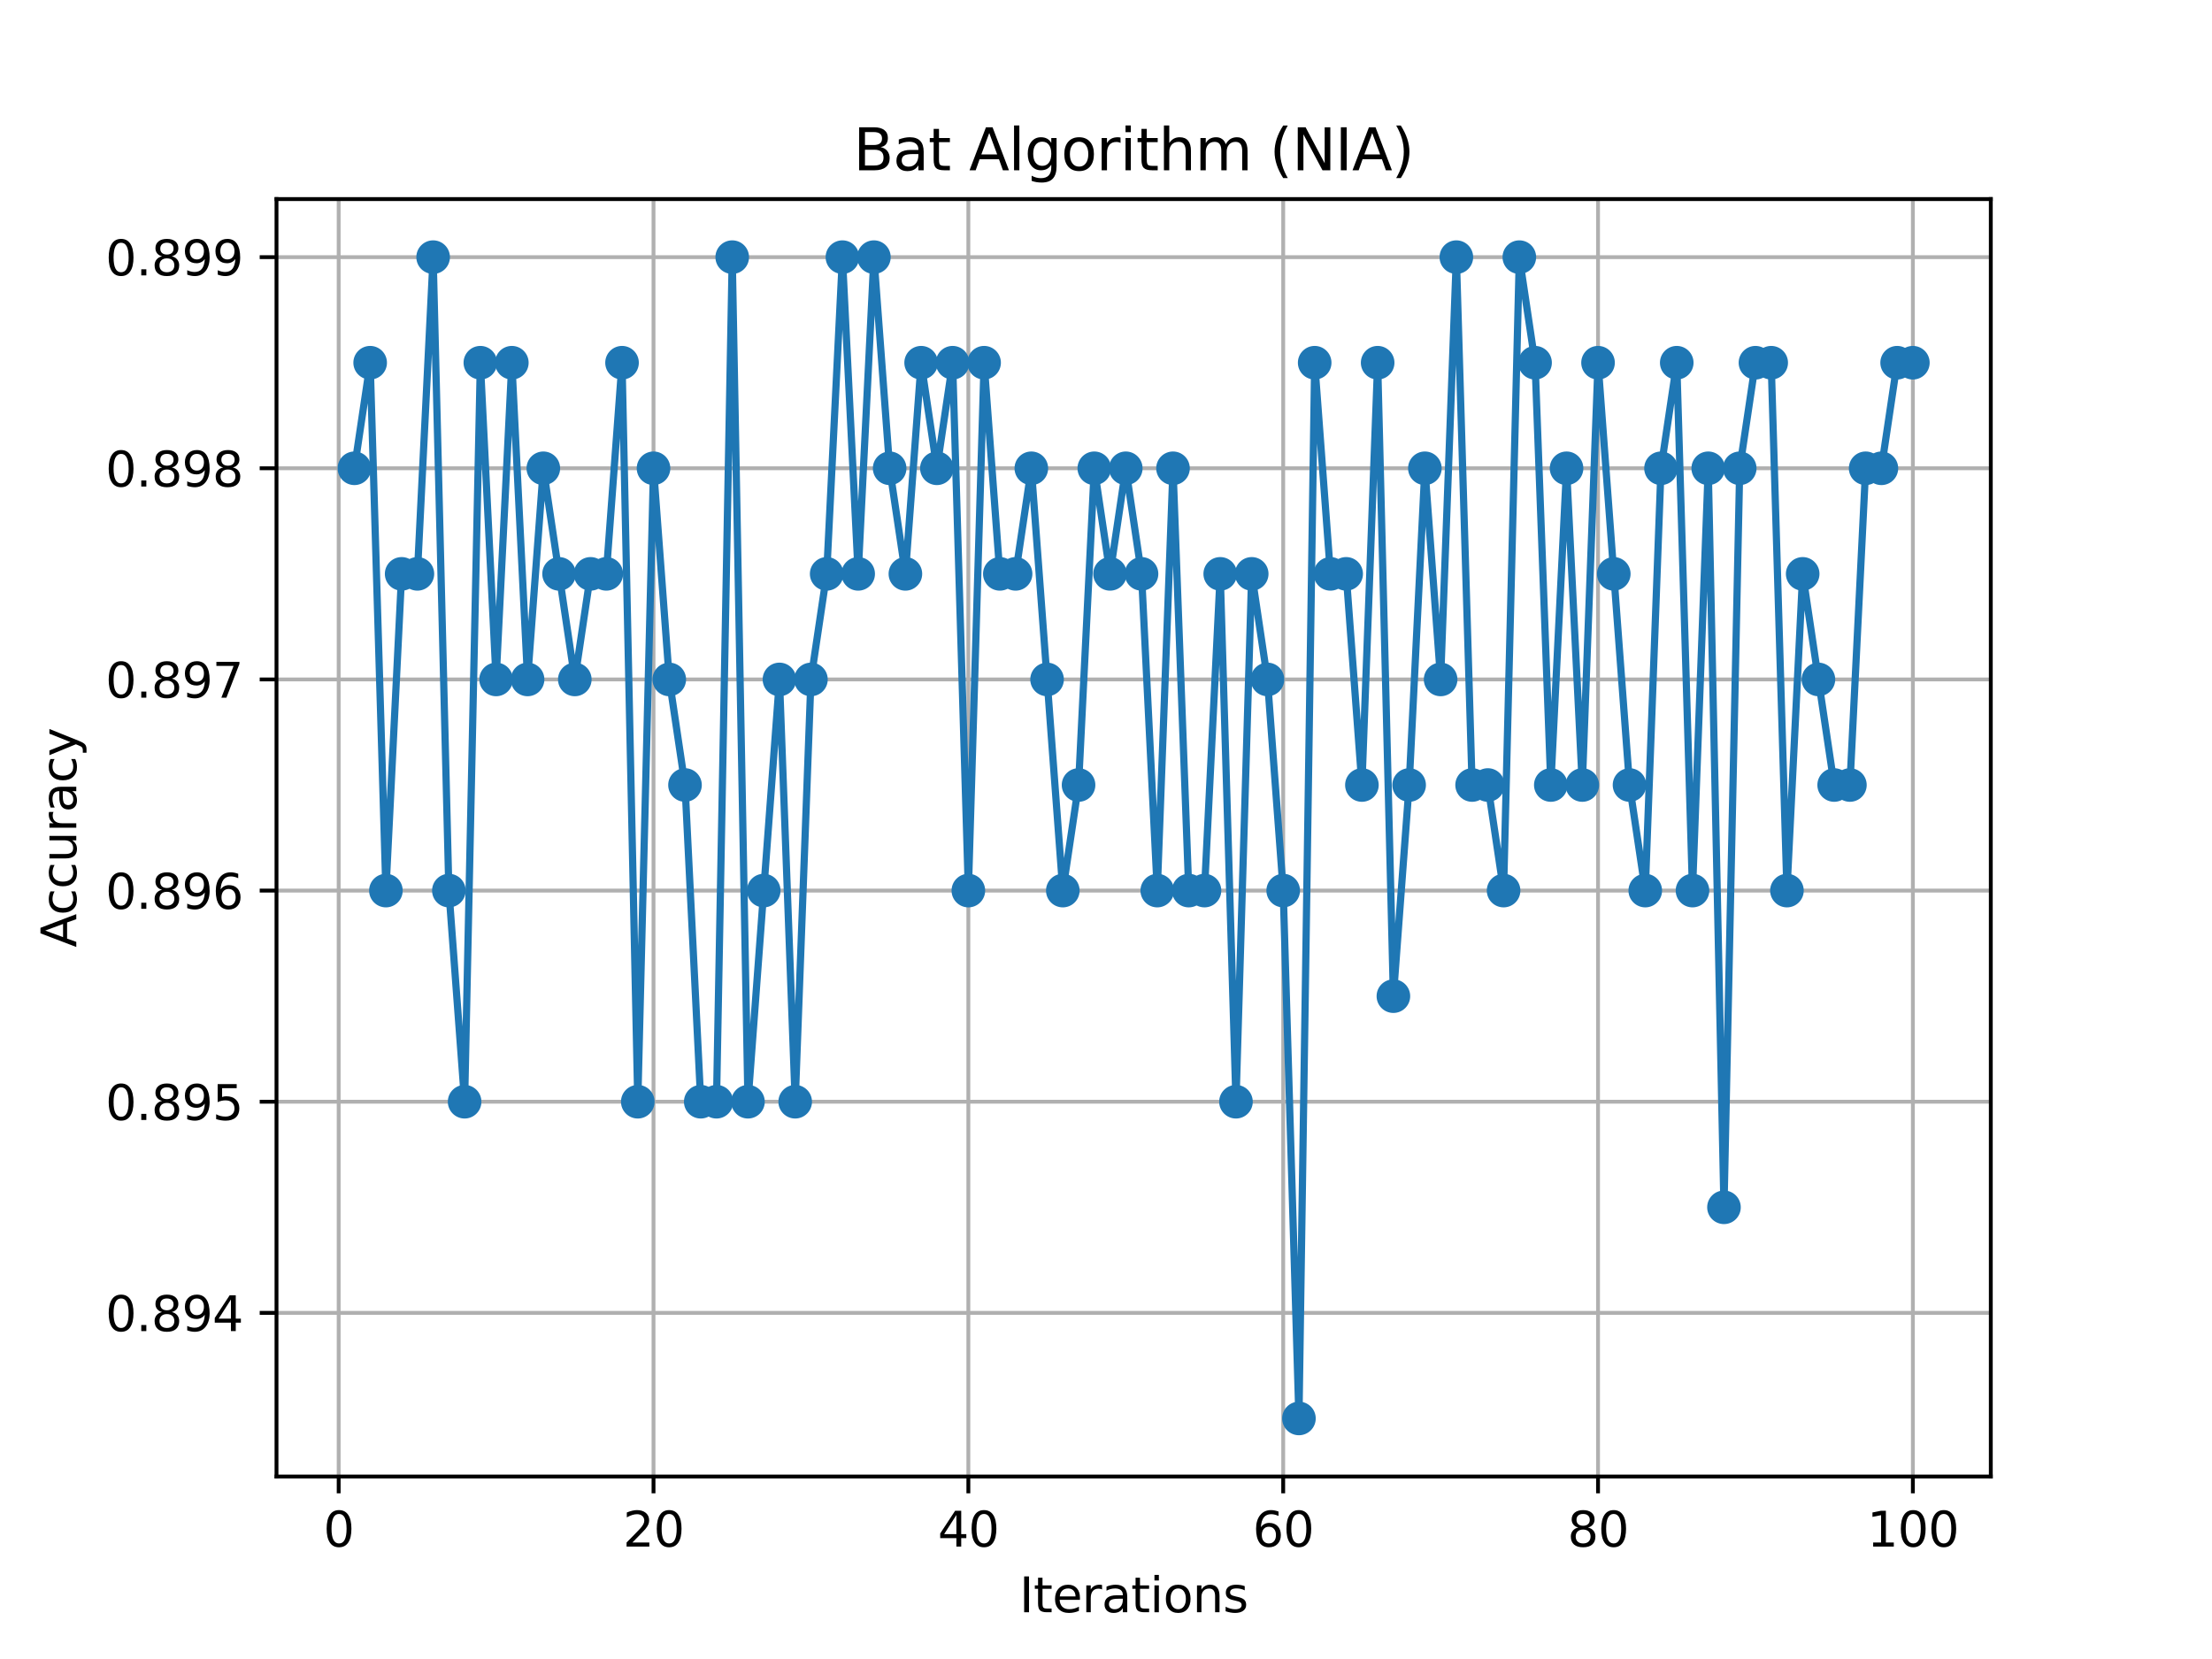 <?xml version="1.0" encoding="utf-8" standalone="no"?>
<!DOCTYPE svg PUBLIC "-//W3C//DTD SVG 1.1//EN"
  "http://www.w3.org/Graphics/SVG/1.1/DTD/svg11.dtd">
<svg xmlns:xlink="http://www.w3.org/1999/xlink" width="460.8pt" height="345.6pt" viewBox="0 0 460.8 345.6" xmlns="http://www.w3.org/2000/svg" version="1.1">
 <defs>
  <style type="text/css">*{stroke-linejoin: round; stroke-linecap: butt}</style>
 </defs>
 <g id="figure_1">
  <g id="patch_1">
   <path d="M 0 345.6 
L 460.8 345.6 
L 460.8 0 
L 0 0 
z
" style="fill: #ffffff"/>
  </g>
  <g id="axes_1">
   <g id="patch_2">
    <path d="M 57.6 307.584 
L 414.72 307.584 
L 414.72 41.472 
L 57.6 41.472 
z
" style="fill: #ffffff"/>
   </g>
   <g id="matplotlib.axis_1">
    <g id="xtick_1">
     <g id="line2d_1">
      <path d="M 70.553 307.584 
L 70.553 41.472 
" clip-path="url(#pf30277fc97)" style="fill: none; stroke: #b0b0b0; stroke-width: 0.8; stroke-linecap: square"/>
     </g>
     <g id="line2d_2">
      <defs>
       <path id="m901f152fc5" d="M 0 0 
L 0 3.5 
" style="stroke: #000000; stroke-width: 0.8"/>
      </defs>
      <g>
       <use xlink:href="#m901f152fc5" x="70.553" y="307.584" style="stroke: #000000; stroke-width: 0.8"/>
      </g>
     </g>
     <g id="text_1">
      <!-- 0 -->
      <g transform="translate(67.372 322.182)scale(0.1 -0.1)">
       <defs>
        <path id="DejaVuSans-30" d="M 2034 4250 
Q 1547 4250 1301 3770 
Q 1056 3291 1056 2328 
Q 1056 1369 1301 889 
Q 1547 409 2034 409 
Q 2525 409 2770 889 
Q 3016 1369 3016 2328 
Q 3016 3291 2770 3770 
Q 2525 4250 2034 4250 
z
M 2034 4750 
Q 2819 4750 3233 4129 
Q 3647 3509 3647 2328 
Q 3647 1150 3233 529 
Q 2819 -91 2034 -91 
Q 1250 -91 836 529 
Q 422 1150 422 2328 
Q 422 3509 836 4129 
Q 1250 4750 2034 4750 
z
" transform="scale(0.016)"/>
       </defs>
       <use xlink:href="#DejaVuSans-30"/>
      </g>
     </g>
    </g>
    <g id="xtick_2">
     <g id="line2d_3">
      <path d="M 136.14 307.584 
L 136.14 41.472 
" clip-path="url(#pf30277fc97)" style="fill: none; stroke: #b0b0b0; stroke-width: 0.8; stroke-linecap: square"/>
     </g>
     <g id="line2d_4">
      <g>
       <use xlink:href="#m901f152fc5" x="136.14" y="307.584" style="stroke: #000000; stroke-width: 0.8"/>
      </g>
     </g>
     <g id="text_2">
      <!-- 20 -->
      <g transform="translate(129.778 322.182)scale(0.1 -0.1)">
       <defs>
        <path id="DejaVuSans-32" d="M 1228 531 
L 3431 531 
L 3431 0 
L 469 0 
L 469 531 
Q 828 903 1448 1529 
Q 2069 2156 2228 2338 
Q 2531 2678 2651 2914 
Q 2772 3150 2772 3378 
Q 2772 3750 2511 3984 
Q 2250 4219 1831 4219 
Q 1534 4219 1204 4116 
Q 875 4013 500 3803 
L 500 4441 
Q 881 4594 1212 4672 
Q 1544 4750 1819 4750 
Q 2544 4750 2975 4387 
Q 3406 4025 3406 3419 
Q 3406 3131 3298 2873 
Q 3191 2616 2906 2266 
Q 2828 2175 2409 1742 
Q 1991 1309 1228 531 
z
" transform="scale(0.016)"/>
       </defs>
       <use xlink:href="#DejaVuSans-32"/>
       <use xlink:href="#DejaVuSans-30" x="63.623"/>
      </g>
     </g>
    </g>
    <g id="xtick_3">
     <g id="line2d_5">
      <path d="M 201.727 307.584 
L 201.727 41.472 
" clip-path="url(#pf30277fc97)" style="fill: none; stroke: #b0b0b0; stroke-width: 0.8; stroke-linecap: square"/>
     </g>
     <g id="line2d_6">
      <g>
       <use xlink:href="#m901f152fc5" x="201.727" y="307.584" style="stroke: #000000; stroke-width: 0.8"/>
      </g>
     </g>
     <g id="text_3">
      <!-- 40 -->
      <g transform="translate(195.364 322.182)scale(0.1 -0.1)">
       <defs>
        <path id="DejaVuSans-34" d="M 2419 4116 
L 825 1625 
L 2419 1625 
L 2419 4116 
z
M 2253 4666 
L 3047 4666 
L 3047 1625 
L 3713 1625 
L 3713 1100 
L 3047 1100 
L 3047 0 
L 2419 0 
L 2419 1100 
L 313 1100 
L 313 1709 
L 2253 4666 
z
" transform="scale(0.016)"/>
       </defs>
       <use xlink:href="#DejaVuSans-34"/>
       <use xlink:href="#DejaVuSans-30" x="63.623"/>
      </g>
     </g>
    </g>
    <g id="xtick_4">
     <g id="line2d_7">
      <path d="M 267.314 307.584 
L 267.314 41.472 
" clip-path="url(#pf30277fc97)" style="fill: none; stroke: #b0b0b0; stroke-width: 0.8; stroke-linecap: square"/>
     </g>
     <g id="line2d_8">
      <g>
       <use xlink:href="#m901f152fc5" x="267.314" y="307.584" style="stroke: #000000; stroke-width: 0.8"/>
      </g>
     </g>
     <g id="text_4">
      <!-- 60 -->
      <g transform="translate(260.951 322.182)scale(0.1 -0.1)">
       <defs>
        <path id="DejaVuSans-36" d="M 2113 2584 
Q 1688 2584 1439 2293 
Q 1191 2003 1191 1497 
Q 1191 994 1439 701 
Q 1688 409 2113 409 
Q 2538 409 2786 701 
Q 3034 994 3034 1497 
Q 3034 2003 2786 2293 
Q 2538 2584 2113 2584 
z
M 3366 4563 
L 3366 3988 
Q 3128 4100 2886 4159 
Q 2644 4219 2406 4219 
Q 1781 4219 1451 3797 
Q 1122 3375 1075 2522 
Q 1259 2794 1537 2939 
Q 1816 3084 2150 3084 
Q 2853 3084 3261 2657 
Q 3669 2231 3669 1497 
Q 3669 778 3244 343 
Q 2819 -91 2113 -91 
Q 1303 -91 875 529 
Q 447 1150 447 2328 
Q 447 3434 972 4092 
Q 1497 4750 2381 4750 
Q 2619 4750 2861 4703 
Q 3103 4656 3366 4563 
z
" transform="scale(0.016)"/>
       </defs>
       <use xlink:href="#DejaVuSans-36"/>
       <use xlink:href="#DejaVuSans-30" x="63.623"/>
      </g>
     </g>
    </g>
    <g id="xtick_5">
     <g id="line2d_9">
      <path d="M 332.9 307.584 
L 332.9 41.472 
" clip-path="url(#pf30277fc97)" style="fill: none; stroke: #b0b0b0; stroke-width: 0.8; stroke-linecap: square"/>
     </g>
     <g id="line2d_10">
      <g>
       <use xlink:href="#m901f152fc5" x="332.9" y="307.584" style="stroke: #000000; stroke-width: 0.8"/>
      </g>
     </g>
     <g id="text_5">
      <!-- 80 -->
      <g transform="translate(326.538 322.182)scale(0.1 -0.1)">
       <defs>
        <path id="DejaVuSans-38" d="M 2034 2216 
Q 1584 2216 1326 1975 
Q 1069 1734 1069 1313 
Q 1069 891 1326 650 
Q 1584 409 2034 409 
Q 2484 409 2743 651 
Q 3003 894 3003 1313 
Q 3003 1734 2745 1975 
Q 2488 2216 2034 2216 
z
M 1403 2484 
Q 997 2584 770 2862 
Q 544 3141 544 3541 
Q 544 4100 942 4425 
Q 1341 4750 2034 4750 
Q 2731 4750 3128 4425 
Q 3525 4100 3525 3541 
Q 3525 3141 3298 2862 
Q 3072 2584 2669 2484 
Q 3125 2378 3379 2068 
Q 3634 1759 3634 1313 
Q 3634 634 3220 271 
Q 2806 -91 2034 -91 
Q 1263 -91 848 271 
Q 434 634 434 1313 
Q 434 1759 690 2068 
Q 947 2378 1403 2484 
z
M 1172 3481 
Q 1172 3119 1398 2916 
Q 1625 2713 2034 2713 
Q 2441 2713 2670 2916 
Q 2900 3119 2900 3481 
Q 2900 3844 2670 4047 
Q 2441 4250 2034 4250 
Q 1625 4250 1398 4047 
Q 1172 3844 1172 3481 
z
" transform="scale(0.016)"/>
       </defs>
       <use xlink:href="#DejaVuSans-38"/>
       <use xlink:href="#DejaVuSans-30" x="63.623"/>
      </g>
     </g>
    </g>
    <g id="xtick_6">
     <g id="line2d_11">
      <path d="M 398.487 307.584 
L 398.487 41.472 
" clip-path="url(#pf30277fc97)" style="fill: none; stroke: #b0b0b0; stroke-width: 0.8; stroke-linecap: square"/>
     </g>
     <g id="line2d_12">
      <g>
       <use xlink:href="#m901f152fc5" x="398.487" y="307.584" style="stroke: #000000; stroke-width: 0.8"/>
      </g>
     </g>
     <g id="text_6">
      <!-- 100 -->
      <g transform="translate(388.944 322.182)scale(0.1 -0.1)">
       <defs>
        <path id="DejaVuSans-31" d="M 794 531 
L 1825 531 
L 1825 4091 
L 703 3866 
L 703 4441 
L 1819 4666 
L 2450 4666 
L 2450 531 
L 3481 531 
L 3481 0 
L 794 0 
L 794 531 
z
" transform="scale(0.016)"/>
       </defs>
       <use xlink:href="#DejaVuSans-31"/>
       <use xlink:href="#DejaVuSans-30" x="63.623"/>
       <use xlink:href="#DejaVuSans-30" x="127.246"/>
      </g>
     </g>
    </g>
    <g id="text_7">
     <!-- Iterations -->
     <g transform="translate(212.347 335.861)scale(0.1 -0.1)">
      <defs>
       <path id="DejaVuSans-49" d="M 628 4666 
L 1259 4666 
L 1259 0 
L 628 0 
L 628 4666 
z
" transform="scale(0.016)"/>
       <path id="DejaVuSans-74" d="M 1172 4494 
L 1172 3500 
L 2356 3500 
L 2356 3053 
L 1172 3053 
L 1172 1153 
Q 1172 725 1289 603 
Q 1406 481 1766 481 
L 2356 481 
L 2356 0 
L 1766 0 
Q 1100 0 847 248 
Q 594 497 594 1153 
L 594 3053 
L 172 3053 
L 172 3500 
L 594 3500 
L 594 4494 
L 1172 4494 
z
" transform="scale(0.016)"/>
       <path id="DejaVuSans-65" d="M 3597 1894 
L 3597 1613 
L 953 1613 
Q 991 1019 1311 708 
Q 1631 397 2203 397 
Q 2534 397 2845 478 
Q 3156 559 3463 722 
L 3463 178 
Q 3153 47 2828 -22 
Q 2503 -91 2169 -91 
Q 1331 -91 842 396 
Q 353 884 353 1716 
Q 353 2575 817 3079 
Q 1281 3584 2069 3584 
Q 2775 3584 3186 3129 
Q 3597 2675 3597 1894 
z
M 3022 2063 
Q 3016 2534 2758 2815 
Q 2500 3097 2075 3097 
Q 1594 3097 1305 2825 
Q 1016 2553 972 2059 
L 3022 2063 
z
" transform="scale(0.016)"/>
       <path id="DejaVuSans-72" d="M 2631 2963 
Q 2534 3019 2420 3045 
Q 2306 3072 2169 3072 
Q 1681 3072 1420 2755 
Q 1159 2438 1159 1844 
L 1159 0 
L 581 0 
L 581 3500 
L 1159 3500 
L 1159 2956 
Q 1341 3275 1631 3429 
Q 1922 3584 2338 3584 
Q 2397 3584 2469 3576 
Q 2541 3569 2628 3553 
L 2631 2963 
z
" transform="scale(0.016)"/>
       <path id="DejaVuSans-61" d="M 2194 1759 
Q 1497 1759 1228 1600 
Q 959 1441 959 1056 
Q 959 750 1161 570 
Q 1363 391 1709 391 
Q 2188 391 2477 730 
Q 2766 1069 2766 1631 
L 2766 1759 
L 2194 1759 
z
M 3341 1997 
L 3341 0 
L 2766 0 
L 2766 531 
Q 2569 213 2275 61 
Q 1981 -91 1556 -91 
Q 1019 -91 701 211 
Q 384 513 384 1019 
Q 384 1609 779 1909 
Q 1175 2209 1959 2209 
L 2766 2209 
L 2766 2266 
Q 2766 2663 2505 2880 
Q 2244 3097 1772 3097 
Q 1472 3097 1187 3025 
Q 903 2953 641 2809 
L 641 3341 
Q 956 3463 1253 3523 
Q 1550 3584 1831 3584 
Q 2591 3584 2966 3190 
Q 3341 2797 3341 1997 
z
" transform="scale(0.016)"/>
       <path id="DejaVuSans-69" d="M 603 3500 
L 1178 3500 
L 1178 0 
L 603 0 
L 603 3500 
z
M 603 4863 
L 1178 4863 
L 1178 4134 
L 603 4134 
L 603 4863 
z
" transform="scale(0.016)"/>
       <path id="DejaVuSans-6f" d="M 1959 3097 
Q 1497 3097 1228 2736 
Q 959 2375 959 1747 
Q 959 1119 1226 758 
Q 1494 397 1959 397 
Q 2419 397 2687 759 
Q 2956 1122 2956 1747 
Q 2956 2369 2687 2733 
Q 2419 3097 1959 3097 
z
M 1959 3584 
Q 2709 3584 3137 3096 
Q 3566 2609 3566 1747 
Q 3566 888 3137 398 
Q 2709 -91 1959 -91 
Q 1206 -91 779 398 
Q 353 888 353 1747 
Q 353 2609 779 3096 
Q 1206 3584 1959 3584 
z
" transform="scale(0.016)"/>
       <path id="DejaVuSans-6e" d="M 3513 2113 
L 3513 0 
L 2938 0 
L 2938 2094 
Q 2938 2591 2744 2837 
Q 2550 3084 2163 3084 
Q 1697 3084 1428 2787 
Q 1159 2491 1159 1978 
L 1159 0 
L 581 0 
L 581 3500 
L 1159 3500 
L 1159 2956 
Q 1366 3272 1645 3428 
Q 1925 3584 2291 3584 
Q 2894 3584 3203 3211 
Q 3513 2838 3513 2113 
z
" transform="scale(0.016)"/>
       <path id="DejaVuSans-73" d="M 2834 3397 
L 2834 2853 
Q 2591 2978 2328 3040 
Q 2066 3103 1784 3103 
Q 1356 3103 1142 2972 
Q 928 2841 928 2578 
Q 928 2378 1081 2264 
Q 1234 2150 1697 2047 
L 1894 2003 
Q 2506 1872 2764 1633 
Q 3022 1394 3022 966 
Q 3022 478 2636 193 
Q 2250 -91 1575 -91 
Q 1294 -91 989 -36 
Q 684 19 347 128 
L 347 722 
Q 666 556 975 473 
Q 1284 391 1588 391 
Q 1994 391 2212 530 
Q 2431 669 2431 922 
Q 2431 1156 2273 1281 
Q 2116 1406 1581 1522 
L 1381 1569 
Q 847 1681 609 1914 
Q 372 2147 372 2553 
Q 372 3047 722 3315 
Q 1072 3584 1716 3584 
Q 2034 3584 2315 3537 
Q 2597 3491 2834 3397 
z
" transform="scale(0.016)"/>
      </defs>
      <use xlink:href="#DejaVuSans-49"/>
      <use xlink:href="#DejaVuSans-74" x="29.492"/>
      <use xlink:href="#DejaVuSans-65" x="68.701"/>
      <use xlink:href="#DejaVuSans-72" x="130.225"/>
      <use xlink:href="#DejaVuSans-61" x="171.338"/>
      <use xlink:href="#DejaVuSans-74" x="232.617"/>
      <use xlink:href="#DejaVuSans-69" x="271.826"/>
      <use xlink:href="#DejaVuSans-6f" x="299.609"/>
      <use xlink:href="#DejaVuSans-6e" x="360.791"/>
      <use xlink:href="#DejaVuSans-73" x="424.17"/>
     </g>
    </g>
   </g>
   <g id="matplotlib.axis_2">
    <g id="ytick_1">
     <g id="line2d_13">
      <path d="M 57.6 273.495 
L 414.72 273.495 
" clip-path="url(#pf30277fc97)" style="fill: none; stroke: #b0b0b0; stroke-width: 0.8; stroke-linecap: square"/>
     </g>
     <g id="line2d_14">
      <defs>
       <path id="m8d4256f2e3" d="M 0 0 
L -3.5 0 
" style="stroke: #000000; stroke-width: 0.8"/>
      </defs>
      <g>
       <use xlink:href="#m8d4256f2e3" x="57.6" y="273.495" style="stroke: #000000; stroke-width: 0.8"/>
      </g>
     </g>
     <g id="text_8">
      <!-- 0.894 -->
      <g transform="translate(21.972 277.294)scale(0.1 -0.1)">
       <defs>
        <path id="DejaVuSans-2e" d="M 684 794 
L 1344 794 
L 1344 0 
L 684 0 
L 684 794 
z
" transform="scale(0.016)"/>
        <path id="DejaVuSans-39" d="M 703 97 
L 703 672 
Q 941 559 1184 500 
Q 1428 441 1663 441 
Q 2288 441 2617 861 
Q 2947 1281 2994 2138 
Q 2813 1869 2534 1725 
Q 2256 1581 1919 1581 
Q 1219 1581 811 2004 
Q 403 2428 403 3163 
Q 403 3881 828 4315 
Q 1253 4750 1959 4750 
Q 2769 4750 3195 4129 
Q 3622 3509 3622 2328 
Q 3622 1225 3098 567 
Q 2575 -91 1691 -91 
Q 1453 -91 1209 -44 
Q 966 3 703 97 
z
M 1959 2075 
Q 2384 2075 2632 2365 
Q 2881 2656 2881 3163 
Q 2881 3666 2632 3958 
Q 2384 4250 1959 4250 
Q 1534 4250 1286 3958 
Q 1038 3666 1038 3163 
Q 1038 2656 1286 2365 
Q 1534 2075 1959 2075 
z
" transform="scale(0.016)"/>
       </defs>
       <use xlink:href="#DejaVuSans-30"/>
       <use xlink:href="#DejaVuSans-2e" x="63.623"/>
       <use xlink:href="#DejaVuSans-38" x="95.41"/>
       <use xlink:href="#DejaVuSans-39" x="159.033"/>
       <use xlink:href="#DejaVuSans-34" x="222.656"/>
      </g>
     </g>
    </g>
    <g id="ytick_2">
     <g id="line2d_15">
      <path d="M 57.6 229.51 
L 414.72 229.51 
" clip-path="url(#pf30277fc97)" style="fill: none; stroke: #b0b0b0; stroke-width: 0.8; stroke-linecap: square"/>
     </g>
     <g id="line2d_16">
      <g>
       <use xlink:href="#m8d4256f2e3" x="57.6" y="229.51" style="stroke: #000000; stroke-width: 0.8"/>
      </g>
     </g>
     <g id="text_9">
      <!-- 0.895 -->
      <g transform="translate(21.972 233.309)scale(0.1 -0.1)">
       <defs>
        <path id="DejaVuSans-35" d="M 691 4666 
L 3169 4666 
L 3169 4134 
L 1269 4134 
L 1269 2991 
Q 1406 3038 1543 3061 
Q 1681 3084 1819 3084 
Q 2600 3084 3056 2656 
Q 3513 2228 3513 1497 
Q 3513 744 3044 326 
Q 2575 -91 1722 -91 
Q 1428 -91 1123 -41 
Q 819 9 494 109 
L 494 744 
Q 775 591 1075 516 
Q 1375 441 1709 441 
Q 2250 441 2565 725 
Q 2881 1009 2881 1497 
Q 2881 1984 2565 2268 
Q 2250 2553 1709 2553 
Q 1456 2553 1204 2497 
Q 953 2441 691 2322 
L 691 4666 
z
" transform="scale(0.016)"/>
       </defs>
       <use xlink:href="#DejaVuSans-30"/>
       <use xlink:href="#DejaVuSans-2e" x="63.623"/>
       <use xlink:href="#DejaVuSans-38" x="95.41"/>
       <use xlink:href="#DejaVuSans-39" x="159.033"/>
       <use xlink:href="#DejaVuSans-35" x="222.656"/>
      </g>
     </g>
    </g>
    <g id="ytick_3">
     <g id="line2d_17">
      <path d="M 57.6 185.524 
L 414.72 185.524 
" clip-path="url(#pf30277fc97)" style="fill: none; stroke: #b0b0b0; stroke-width: 0.8; stroke-linecap: square"/>
     </g>
     <g id="line2d_18">
      <g>
       <use xlink:href="#m8d4256f2e3" x="57.6" y="185.524" style="stroke: #000000; stroke-width: 0.8"/>
      </g>
     </g>
     <g id="text_10">
      <!-- 0.896 -->
      <g transform="translate(21.972 189.324)scale(0.1 -0.1)">
       <use xlink:href="#DejaVuSans-30"/>
       <use xlink:href="#DejaVuSans-2e" x="63.623"/>
       <use xlink:href="#DejaVuSans-38" x="95.41"/>
       <use xlink:href="#DejaVuSans-39" x="159.033"/>
       <use xlink:href="#DejaVuSans-36" x="222.656"/>
      </g>
     </g>
    </g>
    <g id="ytick_4">
     <g id="line2d_19">
      <path d="M 57.6 141.539 
L 414.72 141.539 
" clip-path="url(#pf30277fc97)" style="fill: none; stroke: #b0b0b0; stroke-width: 0.8; stroke-linecap: square"/>
     </g>
     <g id="line2d_20">
      <g>
       <use xlink:href="#m8d4256f2e3" x="57.6" y="141.539" style="stroke: #000000; stroke-width: 0.8"/>
      </g>
     </g>
     <g id="text_11">
      <!-- 0.897 -->
      <g transform="translate(21.972 145.338)scale(0.1 -0.1)">
       <defs>
        <path id="DejaVuSans-37" d="M 525 4666 
L 3525 4666 
L 3525 4397 
L 1831 0 
L 1172 0 
L 2766 4134 
L 525 4134 
L 525 4666 
z
" transform="scale(0.016)"/>
       </defs>
       <use xlink:href="#DejaVuSans-30"/>
       <use xlink:href="#DejaVuSans-2e" x="63.623"/>
       <use xlink:href="#DejaVuSans-38" x="95.41"/>
       <use xlink:href="#DejaVuSans-39" x="159.033"/>
       <use xlink:href="#DejaVuSans-37" x="222.656"/>
      </g>
     </g>
    </g>
    <g id="ytick_5">
     <g id="line2d_21">
      <path d="M 57.6 97.553 
L 414.72 97.553 
" clip-path="url(#pf30277fc97)" style="fill: none; stroke: #b0b0b0; stroke-width: 0.8; stroke-linecap: square"/>
     </g>
     <g id="line2d_22">
      <g>
       <use xlink:href="#m8d4256f2e3" x="57.6" y="97.553" style="stroke: #000000; stroke-width: 0.8"/>
      </g>
     </g>
     <g id="text_12">
      <!-- 0.898 -->
      <g transform="translate(21.972 101.353)scale(0.1 -0.1)">
       <use xlink:href="#DejaVuSans-30"/>
       <use xlink:href="#DejaVuSans-2e" x="63.623"/>
       <use xlink:href="#DejaVuSans-38" x="95.41"/>
       <use xlink:href="#DejaVuSans-39" x="159.033"/>
       <use xlink:href="#DejaVuSans-38" x="222.656"/>
      </g>
     </g>
    </g>
    <g id="ytick_6">
     <g id="line2d_23">
      <path d="M 57.6 53.568 
L 414.72 53.568 
" clip-path="url(#pf30277fc97)" style="fill: none; stroke: #b0b0b0; stroke-width: 0.8; stroke-linecap: square"/>
     </g>
     <g id="line2d_24">
      <g>
       <use xlink:href="#m8d4256f2e3" x="57.6" y="53.568" style="stroke: #000000; stroke-width: 0.8"/>
      </g>
     </g>
     <g id="text_13">
      <!-- 0.899 -->
      <g transform="translate(21.972 57.367)scale(0.1 -0.1)">
       <use xlink:href="#DejaVuSans-30"/>
       <use xlink:href="#DejaVuSans-2e" x="63.623"/>
       <use xlink:href="#DejaVuSans-38" x="95.41"/>
       <use xlink:href="#DejaVuSans-39" x="159.033"/>
       <use xlink:href="#DejaVuSans-39" x="222.656"/>
      </g>
     </g>
    </g>
    <g id="text_14">
     <!-- Accuracy -->
     <g transform="translate(15.892 197.356)rotate(-90)scale(0.1 -0.1)">
      <defs>
       <path id="DejaVuSans-41" d="M 2188 4044 
L 1331 1722 
L 3047 1722 
L 2188 4044 
z
M 1831 4666 
L 2547 4666 
L 4325 0 
L 3669 0 
L 3244 1197 
L 1141 1197 
L 716 0 
L 50 0 
L 1831 4666 
z
" transform="scale(0.016)"/>
       <path id="DejaVuSans-63" d="M 3122 3366 
L 3122 2828 
Q 2878 2963 2633 3030 
Q 2388 3097 2138 3097 
Q 1578 3097 1268 2742 
Q 959 2388 959 1747 
Q 959 1106 1268 751 
Q 1578 397 2138 397 
Q 2388 397 2633 464 
Q 2878 531 3122 666 
L 3122 134 
Q 2881 22 2623 -34 
Q 2366 -91 2075 -91 
Q 1284 -91 818 406 
Q 353 903 353 1747 
Q 353 2603 823 3093 
Q 1294 3584 2113 3584 
Q 2378 3584 2631 3529 
Q 2884 3475 3122 3366 
z
" transform="scale(0.016)"/>
       <path id="DejaVuSans-75" d="M 544 1381 
L 544 3500 
L 1119 3500 
L 1119 1403 
Q 1119 906 1312 657 
Q 1506 409 1894 409 
Q 2359 409 2629 706 
Q 2900 1003 2900 1516 
L 2900 3500 
L 3475 3500 
L 3475 0 
L 2900 0 
L 2900 538 
Q 2691 219 2414 64 
Q 2138 -91 1772 -91 
Q 1169 -91 856 284 
Q 544 659 544 1381 
z
M 1991 3584 
L 1991 3584 
z
" transform="scale(0.016)"/>
       <path id="DejaVuSans-79" d="M 2059 -325 
Q 1816 -950 1584 -1140 
Q 1353 -1331 966 -1331 
L 506 -1331 
L 506 -850 
L 844 -850 
Q 1081 -850 1212 -737 
Q 1344 -625 1503 -206 
L 1606 56 
L 191 3500 
L 800 3500 
L 1894 763 
L 2988 3500 
L 3597 3500 
L 2059 -325 
z
" transform="scale(0.016)"/>
      </defs>
      <use xlink:href="#DejaVuSans-41"/>
      <use xlink:href="#DejaVuSans-63" x="66.658"/>
      <use xlink:href="#DejaVuSans-63" x="121.639"/>
      <use xlink:href="#DejaVuSans-75" x="176.619"/>
      <use xlink:href="#DejaVuSans-72" x="239.998"/>
      <use xlink:href="#DejaVuSans-61" x="281.111"/>
      <use xlink:href="#DejaVuSans-63" x="342.391"/>
      <use xlink:href="#DejaVuSans-79" x="397.371"/>
     </g>
    </g>
   </g>
   <g id="line2d_25">
    <path d="M 73.833 97.553 
L 77.112 75.561 
L 80.391 185.524 
L 83.671 119.546 
L 86.95 119.546 
L 90.229 53.568 
L 93.509 185.524 
L 96.788 229.51 
L 100.067 75.561 
L 103.347 141.539 
L 106.626 75.561 
L 109.905 141.539 
L 113.185 97.553 
L 116.464 119.546 
L 119.743 141.539 
L 123.023 119.546 
L 126.302 119.546 
L 129.581 75.561 
L 132.861 229.51 
L 136.14 97.553 
L 139.42 141.539 
L 142.699 163.532 
L 145.978 229.51 
L 149.258 229.51 
L 152.537 53.568 
L 155.816 229.51 
L 159.096 185.524 
L 162.375 141.539 
L 165.654 229.51 
L 168.934 141.539 
L 172.213 119.546 
L 175.492 53.568 
L 178.772 119.546 
L 182.051 53.568 
L 185.33 97.553 
L 188.61 119.546 
L 191.889 75.561 
L 195.168 97.553 
L 198.448 75.561 
L 201.727 185.524 
L 205.006 75.561 
L 208.286 119.546 
L 211.565 119.546 
L 214.844 97.553 
L 218.124 141.539 
L 221.403 185.524 
L 224.682 163.532 
L 227.962 97.553 
L 231.241 119.546 
L 234.52 97.553 
L 237.8 119.546 
L 241.079 185.524 
L 244.358 97.553 
L 247.638 185.524 
L 250.917 185.524 
L 254.196 119.546 
L 257.476 229.51 
L 260.755 119.546 
L 264.034 141.539 
L 267.314 185.524 
L 270.593 295.488 
L 273.872 75.561 
L 277.152 119.546 
L 280.431 119.546 
L 283.71 163.532 
L 286.99 75.561 
L 290.269 207.517 
L 293.548 163.532 
L 296.828 97.553 
L 300.107 141.539 
L 303.386 53.568 
L 306.666 163.532 
L 309.945 163.532 
L 313.224 185.524 
L 316.504 53.568 
L 319.783 75.561 
L 323.062 163.532 
L 326.342 97.553 
L 329.621 163.532 
L 332.9 75.561 
L 336.18 119.546 
L 339.459 163.532 
L 342.739 185.524 
L 346.018 97.553 
L 349.297 75.561 
L 352.577 185.524 
L 355.856 97.553 
L 359.135 251.503 
L 362.415 97.553 
L 365.694 75.561 
L 368.973 75.561 
L 372.253 185.524 
L 375.532 119.546 
L 378.811 141.539 
L 382.091 163.532 
L 385.37 163.532 
L 388.649 97.553 
L 391.929 97.553 
L 395.208 75.561 
L 398.487 75.561 
" clip-path="url(#pf30277fc97)" style="fill: none; stroke: #1f77b4; stroke-width: 1.5; stroke-linecap: square"/>
    <defs>
     <path id="m264531ff71" d="M 0 3 
C 0.796 3 1.559 2.684 2.121 2.121 
C 2.684 1.559 3 0.796 3 0 
C 3 -0.796 2.684 -1.559 2.121 -2.121 
C 1.559 -2.684 0.796 -3 0 -3 
C -0.796 -3 -1.559 -2.684 -2.121 -2.121 
C -2.684 -1.559 -3 -0.796 -3 0 
C -3 0.796 -2.684 1.559 -2.121 2.121 
C -1.559 2.684 -0.796 3 0 3 
z
" style="stroke: #1f77b4"/>
    </defs>
    <g clip-path="url(#pf30277fc97)">
     <use xlink:href="#m264531ff71" x="73.833" y="97.553" style="fill: #1f77b4; stroke: #1f77b4"/>
     <use xlink:href="#m264531ff71" x="77.112" y="75.561" style="fill: #1f77b4; stroke: #1f77b4"/>
     <use xlink:href="#m264531ff71" x="80.391" y="185.524" style="fill: #1f77b4; stroke: #1f77b4"/>
     <use xlink:href="#m264531ff71" x="83.671" y="119.546" style="fill: #1f77b4; stroke: #1f77b4"/>
     <use xlink:href="#m264531ff71" x="86.95" y="119.546" style="fill: #1f77b4; stroke: #1f77b4"/>
     <use xlink:href="#m264531ff71" x="90.229" y="53.568" style="fill: #1f77b4; stroke: #1f77b4"/>
     <use xlink:href="#m264531ff71" x="93.509" y="185.524" style="fill: #1f77b4; stroke: #1f77b4"/>
     <use xlink:href="#m264531ff71" x="96.788" y="229.51" style="fill: #1f77b4; stroke: #1f77b4"/>
     <use xlink:href="#m264531ff71" x="100.067" y="75.561" style="fill: #1f77b4; stroke: #1f77b4"/>
     <use xlink:href="#m264531ff71" x="103.347" y="141.539" style="fill: #1f77b4; stroke: #1f77b4"/>
     <use xlink:href="#m264531ff71" x="106.626" y="75.561" style="fill: #1f77b4; stroke: #1f77b4"/>
     <use xlink:href="#m264531ff71" x="109.905" y="141.539" style="fill: #1f77b4; stroke: #1f77b4"/>
     <use xlink:href="#m264531ff71" x="113.185" y="97.553" style="fill: #1f77b4; stroke: #1f77b4"/>
     <use xlink:href="#m264531ff71" x="116.464" y="119.546" style="fill: #1f77b4; stroke: #1f77b4"/>
     <use xlink:href="#m264531ff71" x="119.743" y="141.539" style="fill: #1f77b4; stroke: #1f77b4"/>
     <use xlink:href="#m264531ff71" x="123.023" y="119.546" style="fill: #1f77b4; stroke: #1f77b4"/>
     <use xlink:href="#m264531ff71" x="126.302" y="119.546" style="fill: #1f77b4; stroke: #1f77b4"/>
     <use xlink:href="#m264531ff71" x="129.581" y="75.561" style="fill: #1f77b4; stroke: #1f77b4"/>
     <use xlink:href="#m264531ff71" x="132.861" y="229.51" style="fill: #1f77b4; stroke: #1f77b4"/>
     <use xlink:href="#m264531ff71" x="136.14" y="97.553" style="fill: #1f77b4; stroke: #1f77b4"/>
     <use xlink:href="#m264531ff71" x="139.42" y="141.539" style="fill: #1f77b4; stroke: #1f77b4"/>
     <use xlink:href="#m264531ff71" x="142.699" y="163.532" style="fill: #1f77b4; stroke: #1f77b4"/>
     <use xlink:href="#m264531ff71" x="145.978" y="229.51" style="fill: #1f77b4; stroke: #1f77b4"/>
     <use xlink:href="#m264531ff71" x="149.258" y="229.51" style="fill: #1f77b4; stroke: #1f77b4"/>
     <use xlink:href="#m264531ff71" x="152.537" y="53.568" style="fill: #1f77b4; stroke: #1f77b4"/>
     <use xlink:href="#m264531ff71" x="155.816" y="229.51" style="fill: #1f77b4; stroke: #1f77b4"/>
     <use xlink:href="#m264531ff71" x="159.096" y="185.524" style="fill: #1f77b4; stroke: #1f77b4"/>
     <use xlink:href="#m264531ff71" x="162.375" y="141.539" style="fill: #1f77b4; stroke: #1f77b4"/>
     <use xlink:href="#m264531ff71" x="165.654" y="229.51" style="fill: #1f77b4; stroke: #1f77b4"/>
     <use xlink:href="#m264531ff71" x="168.934" y="141.539" style="fill: #1f77b4; stroke: #1f77b4"/>
     <use xlink:href="#m264531ff71" x="172.213" y="119.546" style="fill: #1f77b4; stroke: #1f77b4"/>
     <use xlink:href="#m264531ff71" x="175.492" y="53.568" style="fill: #1f77b4; stroke: #1f77b4"/>
     <use xlink:href="#m264531ff71" x="178.772" y="119.546" style="fill: #1f77b4; stroke: #1f77b4"/>
     <use xlink:href="#m264531ff71" x="182.051" y="53.568" style="fill: #1f77b4; stroke: #1f77b4"/>
     <use xlink:href="#m264531ff71" x="185.33" y="97.553" style="fill: #1f77b4; stroke: #1f77b4"/>
     <use xlink:href="#m264531ff71" x="188.61" y="119.546" style="fill: #1f77b4; stroke: #1f77b4"/>
     <use xlink:href="#m264531ff71" x="191.889" y="75.561" style="fill: #1f77b4; stroke: #1f77b4"/>
     <use xlink:href="#m264531ff71" x="195.168" y="97.553" style="fill: #1f77b4; stroke: #1f77b4"/>
     <use xlink:href="#m264531ff71" x="198.448" y="75.561" style="fill: #1f77b4; stroke: #1f77b4"/>
     <use xlink:href="#m264531ff71" x="201.727" y="185.524" style="fill: #1f77b4; stroke: #1f77b4"/>
     <use xlink:href="#m264531ff71" x="205.006" y="75.561" style="fill: #1f77b4; stroke: #1f77b4"/>
     <use xlink:href="#m264531ff71" x="208.286" y="119.546" style="fill: #1f77b4; stroke: #1f77b4"/>
     <use xlink:href="#m264531ff71" x="211.565" y="119.546" style="fill: #1f77b4; stroke: #1f77b4"/>
     <use xlink:href="#m264531ff71" x="214.844" y="97.553" style="fill: #1f77b4; stroke: #1f77b4"/>
     <use xlink:href="#m264531ff71" x="218.124" y="141.539" style="fill: #1f77b4; stroke: #1f77b4"/>
     <use xlink:href="#m264531ff71" x="221.403" y="185.524" style="fill: #1f77b4; stroke: #1f77b4"/>
     <use xlink:href="#m264531ff71" x="224.682" y="163.532" style="fill: #1f77b4; stroke: #1f77b4"/>
     <use xlink:href="#m264531ff71" x="227.962" y="97.553" style="fill: #1f77b4; stroke: #1f77b4"/>
     <use xlink:href="#m264531ff71" x="231.241" y="119.546" style="fill: #1f77b4; stroke: #1f77b4"/>
     <use xlink:href="#m264531ff71" x="234.52" y="97.553" style="fill: #1f77b4; stroke: #1f77b4"/>
     <use xlink:href="#m264531ff71" x="237.8" y="119.546" style="fill: #1f77b4; stroke: #1f77b4"/>
     <use xlink:href="#m264531ff71" x="241.079" y="185.524" style="fill: #1f77b4; stroke: #1f77b4"/>
     <use xlink:href="#m264531ff71" x="244.358" y="97.553" style="fill: #1f77b4; stroke: #1f77b4"/>
     <use xlink:href="#m264531ff71" x="247.638" y="185.524" style="fill: #1f77b4; stroke: #1f77b4"/>
     <use xlink:href="#m264531ff71" x="250.917" y="185.524" style="fill: #1f77b4; stroke: #1f77b4"/>
     <use xlink:href="#m264531ff71" x="254.196" y="119.546" style="fill: #1f77b4; stroke: #1f77b4"/>
     <use xlink:href="#m264531ff71" x="257.476" y="229.51" style="fill: #1f77b4; stroke: #1f77b4"/>
     <use xlink:href="#m264531ff71" x="260.755" y="119.546" style="fill: #1f77b4; stroke: #1f77b4"/>
     <use xlink:href="#m264531ff71" x="264.034" y="141.539" style="fill: #1f77b4; stroke: #1f77b4"/>
     <use xlink:href="#m264531ff71" x="267.314" y="185.524" style="fill: #1f77b4; stroke: #1f77b4"/>
     <use xlink:href="#m264531ff71" x="270.593" y="295.488" style="fill: #1f77b4; stroke: #1f77b4"/>
     <use xlink:href="#m264531ff71" x="273.872" y="75.561" style="fill: #1f77b4; stroke: #1f77b4"/>
     <use xlink:href="#m264531ff71" x="277.152" y="119.546" style="fill: #1f77b4; stroke: #1f77b4"/>
     <use xlink:href="#m264531ff71" x="280.431" y="119.546" style="fill: #1f77b4; stroke: #1f77b4"/>
     <use xlink:href="#m264531ff71" x="283.71" y="163.532" style="fill: #1f77b4; stroke: #1f77b4"/>
     <use xlink:href="#m264531ff71" x="286.99" y="75.561" style="fill: #1f77b4; stroke: #1f77b4"/>
     <use xlink:href="#m264531ff71" x="290.269" y="207.517" style="fill: #1f77b4; stroke: #1f77b4"/>
     <use xlink:href="#m264531ff71" x="293.548" y="163.532" style="fill: #1f77b4; stroke: #1f77b4"/>
     <use xlink:href="#m264531ff71" x="296.828" y="97.553" style="fill: #1f77b4; stroke: #1f77b4"/>
     <use xlink:href="#m264531ff71" x="300.107" y="141.539" style="fill: #1f77b4; stroke: #1f77b4"/>
     <use xlink:href="#m264531ff71" x="303.386" y="53.568" style="fill: #1f77b4; stroke: #1f77b4"/>
     <use xlink:href="#m264531ff71" x="306.666" y="163.532" style="fill: #1f77b4; stroke: #1f77b4"/>
     <use xlink:href="#m264531ff71" x="309.945" y="163.532" style="fill: #1f77b4; stroke: #1f77b4"/>
     <use xlink:href="#m264531ff71" x="313.224" y="185.524" style="fill: #1f77b4; stroke: #1f77b4"/>
     <use xlink:href="#m264531ff71" x="316.504" y="53.568" style="fill: #1f77b4; stroke: #1f77b4"/>
     <use xlink:href="#m264531ff71" x="319.783" y="75.561" style="fill: #1f77b4; stroke: #1f77b4"/>
     <use xlink:href="#m264531ff71" x="323.062" y="163.532" style="fill: #1f77b4; stroke: #1f77b4"/>
     <use xlink:href="#m264531ff71" x="326.342" y="97.553" style="fill: #1f77b4; stroke: #1f77b4"/>
     <use xlink:href="#m264531ff71" x="329.621" y="163.532" style="fill: #1f77b4; stroke: #1f77b4"/>
     <use xlink:href="#m264531ff71" x="332.9" y="75.561" style="fill: #1f77b4; stroke: #1f77b4"/>
     <use xlink:href="#m264531ff71" x="336.18" y="119.546" style="fill: #1f77b4; stroke: #1f77b4"/>
     <use xlink:href="#m264531ff71" x="339.459" y="163.532" style="fill: #1f77b4; stroke: #1f77b4"/>
     <use xlink:href="#m264531ff71" x="342.739" y="185.524" style="fill: #1f77b4; stroke: #1f77b4"/>
     <use xlink:href="#m264531ff71" x="346.018" y="97.553" style="fill: #1f77b4; stroke: #1f77b4"/>
     <use xlink:href="#m264531ff71" x="349.297" y="75.561" style="fill: #1f77b4; stroke: #1f77b4"/>
     <use xlink:href="#m264531ff71" x="352.577" y="185.524" style="fill: #1f77b4; stroke: #1f77b4"/>
     <use xlink:href="#m264531ff71" x="355.856" y="97.553" style="fill: #1f77b4; stroke: #1f77b4"/>
     <use xlink:href="#m264531ff71" x="359.135" y="251.503" style="fill: #1f77b4; stroke: #1f77b4"/>
     <use xlink:href="#m264531ff71" x="362.415" y="97.553" style="fill: #1f77b4; stroke: #1f77b4"/>
     <use xlink:href="#m264531ff71" x="365.694" y="75.561" style="fill: #1f77b4; stroke: #1f77b4"/>
     <use xlink:href="#m264531ff71" x="368.973" y="75.561" style="fill: #1f77b4; stroke: #1f77b4"/>
     <use xlink:href="#m264531ff71" x="372.253" y="185.524" style="fill: #1f77b4; stroke: #1f77b4"/>
     <use xlink:href="#m264531ff71" x="375.532" y="119.546" style="fill: #1f77b4; stroke: #1f77b4"/>
     <use xlink:href="#m264531ff71" x="378.811" y="141.539" style="fill: #1f77b4; stroke: #1f77b4"/>
     <use xlink:href="#m264531ff71" x="382.091" y="163.532" style="fill: #1f77b4; stroke: #1f77b4"/>
     <use xlink:href="#m264531ff71" x="385.37" y="163.532" style="fill: #1f77b4; stroke: #1f77b4"/>
     <use xlink:href="#m264531ff71" x="388.649" y="97.553" style="fill: #1f77b4; stroke: #1f77b4"/>
     <use xlink:href="#m264531ff71" x="391.929" y="97.553" style="fill: #1f77b4; stroke: #1f77b4"/>
     <use xlink:href="#m264531ff71" x="395.208" y="75.561" style="fill: #1f77b4; stroke: #1f77b4"/>
     <use xlink:href="#m264531ff71" x="398.487" y="75.561" style="fill: #1f77b4; stroke: #1f77b4"/>
    </g>
   </g>
   <g id="patch_3">
    <path d="M 57.6 307.584 
L 57.6 41.472 
" style="fill: none; stroke: #000000; stroke-width: 0.8; stroke-linejoin: miter; stroke-linecap: square"/>
   </g>
   <g id="patch_4">
    <path d="M 414.72 307.584 
L 414.72 41.472 
" style="fill: none; stroke: #000000; stroke-width: 0.8; stroke-linejoin: miter; stroke-linecap: square"/>
   </g>
   <g id="patch_5">
    <path d="M 57.6 307.584 
L 414.72 307.584 
" style="fill: none; stroke: #000000; stroke-width: 0.8; stroke-linejoin: miter; stroke-linecap: square"/>
   </g>
   <g id="patch_6">
    <path d="M 57.6 41.472 
L 414.72 41.472 
" style="fill: none; stroke: #000000; stroke-width: 0.8; stroke-linejoin: miter; stroke-linecap: square"/>
   </g>
   <g id="text_15">
    <!-- Bat Algorithm (NIA) -->
    <g transform="translate(177.772 35.472)scale(0.12 -0.12)">
     <defs>
      <path id="DejaVuSans-42" d="M 1259 2228 
L 1259 519 
L 2272 519 
Q 2781 519 3026 730 
Q 3272 941 3272 1375 
Q 3272 1813 3026 2020 
Q 2781 2228 2272 2228 
L 1259 2228 
z
M 1259 4147 
L 1259 2741 
L 2194 2741 
Q 2656 2741 2882 2914 
Q 3109 3088 3109 3444 
Q 3109 3797 2882 3972 
Q 2656 4147 2194 4147 
L 1259 4147 
z
M 628 4666 
L 2241 4666 
Q 2963 4666 3353 4366 
Q 3744 4066 3744 3513 
Q 3744 3084 3544 2831 
Q 3344 2578 2956 2516 
Q 3422 2416 3680 2098 
Q 3938 1781 3938 1306 
Q 3938 681 3513 340 
Q 3088 0 2303 0 
L 628 0 
L 628 4666 
z
" transform="scale(0.016)"/>
      <path id="DejaVuSans-20" transform="scale(0.016)"/>
      <path id="DejaVuSans-6c" d="M 603 4863 
L 1178 4863 
L 1178 0 
L 603 0 
L 603 4863 
z
" transform="scale(0.016)"/>
      <path id="DejaVuSans-67" d="M 2906 1791 
Q 2906 2416 2648 2759 
Q 2391 3103 1925 3103 
Q 1463 3103 1205 2759 
Q 947 2416 947 1791 
Q 947 1169 1205 825 
Q 1463 481 1925 481 
Q 2391 481 2648 825 
Q 2906 1169 2906 1791 
z
M 3481 434 
Q 3481 -459 3084 -895 
Q 2688 -1331 1869 -1331 
Q 1566 -1331 1297 -1286 
Q 1028 -1241 775 -1147 
L 775 -588 
Q 1028 -725 1275 -790 
Q 1522 -856 1778 -856 
Q 2344 -856 2625 -561 
Q 2906 -266 2906 331 
L 2906 616 
Q 2728 306 2450 153 
Q 2172 0 1784 0 
Q 1141 0 747 490 
Q 353 981 353 1791 
Q 353 2603 747 3093 
Q 1141 3584 1784 3584 
Q 2172 3584 2450 3431 
Q 2728 3278 2906 2969 
L 2906 3500 
L 3481 3500 
L 3481 434 
z
" transform="scale(0.016)"/>
      <path id="DejaVuSans-68" d="M 3513 2113 
L 3513 0 
L 2938 0 
L 2938 2094 
Q 2938 2591 2744 2837 
Q 2550 3084 2163 3084 
Q 1697 3084 1428 2787 
Q 1159 2491 1159 1978 
L 1159 0 
L 581 0 
L 581 4863 
L 1159 4863 
L 1159 2956 
Q 1366 3272 1645 3428 
Q 1925 3584 2291 3584 
Q 2894 3584 3203 3211 
Q 3513 2838 3513 2113 
z
" transform="scale(0.016)"/>
      <path id="DejaVuSans-6d" d="M 3328 2828 
Q 3544 3216 3844 3400 
Q 4144 3584 4550 3584 
Q 5097 3584 5394 3201 
Q 5691 2819 5691 2113 
L 5691 0 
L 5113 0 
L 5113 2094 
Q 5113 2597 4934 2840 
Q 4756 3084 4391 3084 
Q 3944 3084 3684 2787 
Q 3425 2491 3425 1978 
L 3425 0 
L 2847 0 
L 2847 2094 
Q 2847 2600 2669 2842 
Q 2491 3084 2119 3084 
Q 1678 3084 1418 2786 
Q 1159 2488 1159 1978 
L 1159 0 
L 581 0 
L 581 3500 
L 1159 3500 
L 1159 2956 
Q 1356 3278 1631 3431 
Q 1906 3584 2284 3584 
Q 2666 3584 2933 3390 
Q 3200 3197 3328 2828 
z
" transform="scale(0.016)"/>
      <path id="DejaVuSans-28" d="M 1984 4856 
Q 1566 4138 1362 3434 
Q 1159 2731 1159 2009 
Q 1159 1288 1364 580 
Q 1569 -128 1984 -844 
L 1484 -844 
Q 1016 -109 783 600 
Q 550 1309 550 2009 
Q 550 2706 781 3412 
Q 1013 4119 1484 4856 
L 1984 4856 
z
" transform="scale(0.016)"/>
      <path id="DejaVuSans-4e" d="M 628 4666 
L 1478 4666 
L 3547 763 
L 3547 4666 
L 4159 4666 
L 4159 0 
L 3309 0 
L 1241 3903 
L 1241 0 
L 628 0 
L 628 4666 
z
" transform="scale(0.016)"/>
      <path id="DejaVuSans-29" d="M 513 4856 
L 1013 4856 
Q 1481 4119 1714 3412 
Q 1947 2706 1947 2009 
Q 1947 1309 1714 600 
Q 1481 -109 1013 -844 
L 513 -844 
Q 928 -128 1133 580 
Q 1338 1288 1338 2009 
Q 1338 2731 1133 3434 
Q 928 4138 513 4856 
z
" transform="scale(0.016)"/>
     </defs>
     <use xlink:href="#DejaVuSans-42"/>
     <use xlink:href="#DejaVuSans-61" x="68.604"/>
     <use xlink:href="#DejaVuSans-74" x="129.883"/>
     <use xlink:href="#DejaVuSans-20" x="169.092"/>
     <use xlink:href="#DejaVuSans-41" x="200.879"/>
     <use xlink:href="#DejaVuSans-6c" x="269.287"/>
     <use xlink:href="#DejaVuSans-67" x="297.07"/>
     <use xlink:href="#DejaVuSans-6f" x="360.547"/>
     <use xlink:href="#DejaVuSans-72" x="421.729"/>
     <use xlink:href="#DejaVuSans-69" x="462.842"/>
     <use xlink:href="#DejaVuSans-74" x="490.625"/>
     <use xlink:href="#DejaVuSans-68" x="529.834"/>
     <use xlink:href="#DejaVuSans-6d" x="593.213"/>
     <use xlink:href="#DejaVuSans-20" x="690.625"/>
     <use xlink:href="#DejaVuSans-28" x="722.412"/>
     <use xlink:href="#DejaVuSans-4e" x="761.426"/>
     <use xlink:href="#DejaVuSans-49" x="836.23"/>
     <use xlink:href="#DejaVuSans-41" x="865.723"/>
     <use xlink:href="#DejaVuSans-29" x="934.131"/>
    </g>
   </g>
  </g>
 </g>
 <defs>
  <clipPath id="pf30277fc97">
   <rect x="57.6" y="41.472" width="357.12" height="266.112"/>
  </clipPath>
 </defs>
</svg>
